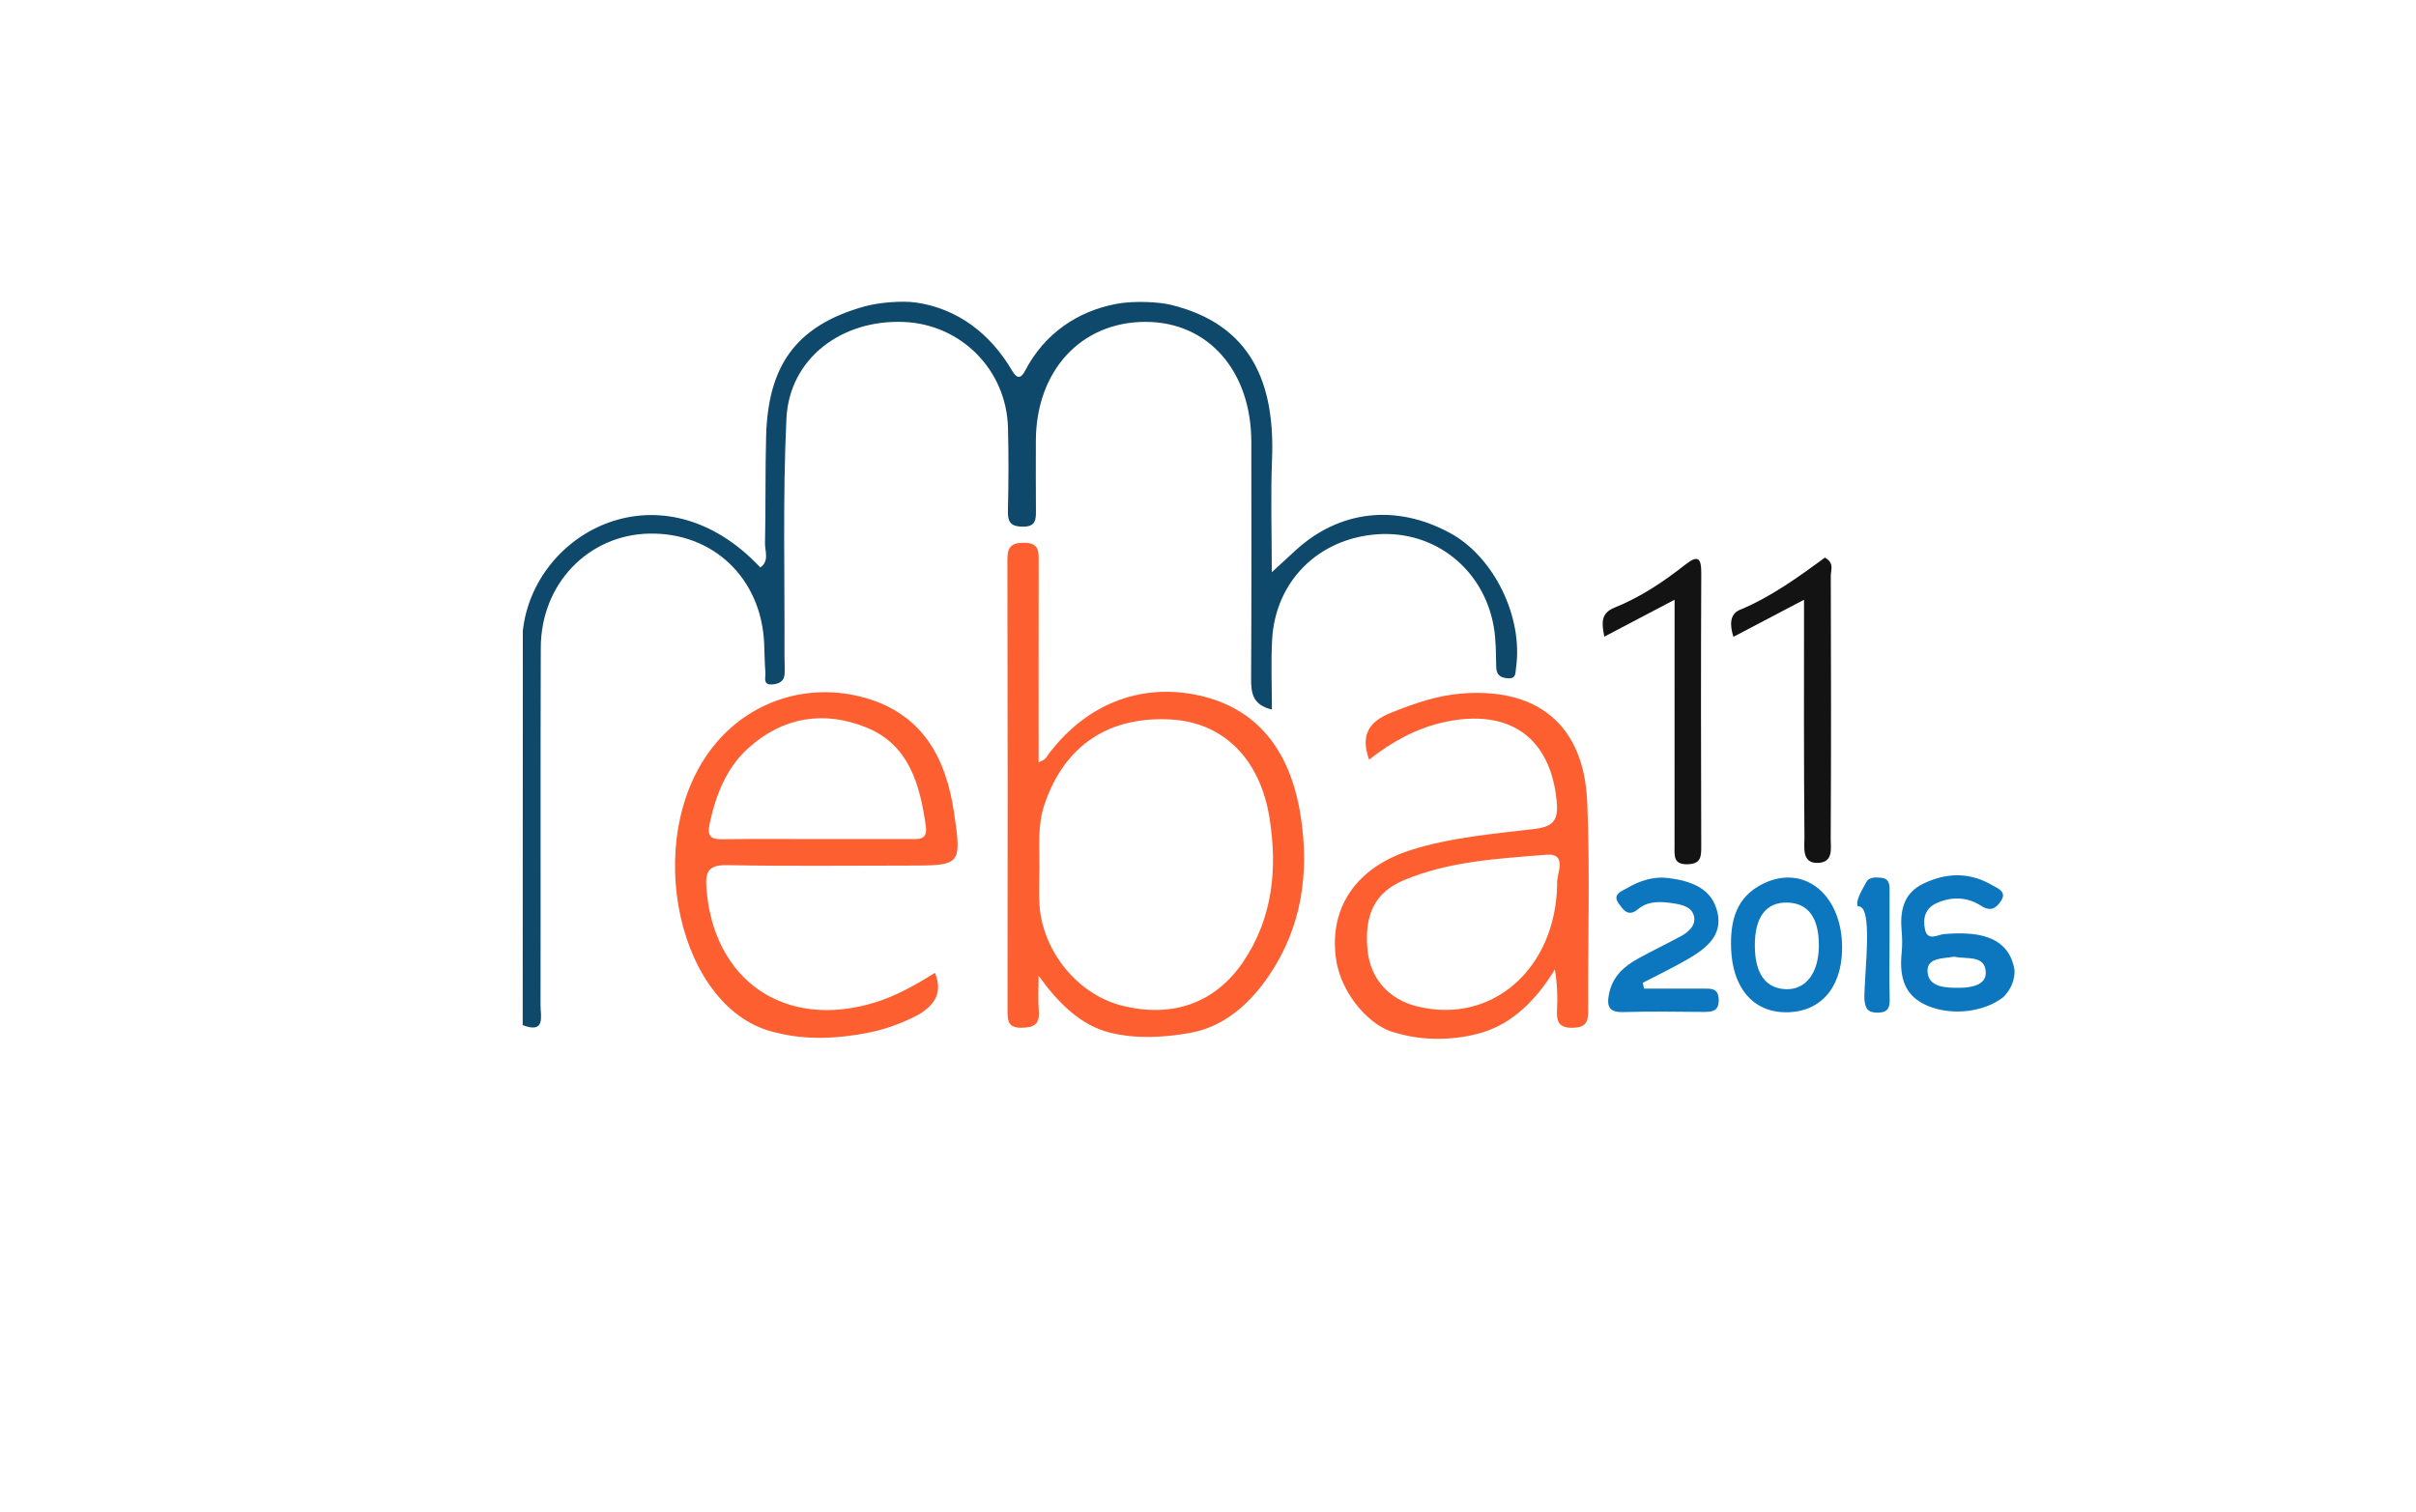 <?xml version="1.0" encoding="utf-8"?>
<!-- Generator: Adobe Illustrator 16.0.0, SVG Export Plug-In . SVG Version: 6.00 Build 0)  -->
<!DOCTYPE svg PUBLIC "-//W3C//DTD SVG 1.1//EN" "http://www.w3.org/Graphics/SVG/1.1/DTD/svg11.dtd">
<svg version="1.1" id="EBA8_cópia_4_xA0_Image_1_" xmlns="http://www.w3.org/2000/svg" xmlns:xlink="http://www.w3.org/1999/xlink"
	 x="0px" y="0px" width="224.5px" height="140.5px" viewBox="0 0 224.5 140.5" enable-background="new 0 0 224.5 140.5"
	 xml:space="preserve">
<g>
	<path fill-rule="evenodd" clip-rule="evenodd" fill="#0E486A" d="M48.582,58.634c1.014-9.244,12.912-15.632,22.07-5.889
		c0.857-0.613,0.418-1.511,0.434-2.254c0.076-3.319,0.012-6.643,0.104-9.961c0.178-6.343,2.591-10.244,9.183-12.058
		c1.281-0.353,3.417-0.541,4.736-0.353c3.856,0.551,6.925,2.89,8.944,6.342c0.406,0.695,0.779,0.812,1.201,0.001
		c1.798-3.46,4.864-5.534,8.485-6.218c1.638-0.31,3.959-0.18,5.042,0.083c7.542,1.833,9.708,7.346,9.418,14.41
		c-0.135,3.306-0.022,6.623-0.022,10.451c0.977-0.898,1.603-1.478,2.233-2.053c4.084-3.723,9.336-4.306,14.33-1.594
		c4.084,2.218,6.805,7.794,6.133,12.525c-0.07,0.496,0.025,1.026-0.743,0.978c-0.669-0.042-1.077-0.273-1.098-1.035
		c-0.033-1.244-0.015-2.506-0.224-3.726c-0.927-5.387-5.492-8.993-10.812-8.623c-5.479,0.381-9.492,4.356-9.789,9.811
		c-0.115,2.122-0.019,4.255-0.019,6.479c-1.771-0.42-1.941-1.505-1.933-2.868c0.045-7.33,0.024-14.66,0.021-21.989
		c-0.003-6.612-4.008-11.168-9.812-11.176c-6.016-0.009-10.21,4.551-10.21,11.1c0,2.167-0.013,4.333,0.007,6.499
		c0.008,0.833-0.067,1.433-1.177,1.435c-1.08,0.002-1.456-0.342-1.428-1.443c0.067-2.581,0.073-5.166,0.008-7.747
		c-0.138-5.371-4.351-9.62-9.681-9.836c-5.831-0.237-10.644,3.43-10.908,8.99c-0.35,7.315-0.147,14.656-0.181,21.986
		c-0.003,0.583,0.044,1.168,0.011,1.749c-0.044,0.756-0.651,0.955-1.235,0.967c-0.801,0.017-0.514-0.678-0.547-1.099
		c-0.073-0.912-0.077-1.829-0.118-2.744c-0.278-6.042-4.756-10.303-10.691-10.176c-5.662,0.122-10.044,4.674-10.064,10.593
		c-0.039,11.081-0.002,22.162-0.023,33.243c-0.002,1.027,0.492,2.676-1.658,1.848C48.572,83.069,48.577,70.852,48.582,58.634z"/>
	<path fill-rule="evenodd" clip-rule="evenodd" fill="#FE5F30" d="M103.164,95.988c-2.73-0.666-4.844-2.765-6.654-5.293
		c0,1.094-0.066,2.193,0.018,3.281c0.096,1.253-0.478,1.534-1.615,1.551c-1.239,0.019-1.291-0.652-1.291-1.574
		c0.013-13.979,0.021-27.957-0.012-41.936c-0.002-1.188,0.365-1.578,1.565-1.569c1.421,0.01,1.343,0.856,1.341,1.816
		c-0.012,6.155-0.006,12.311-0.006,18.607c0.288-0.17,0.53-0.231,0.641-0.387c3.515-4.948,8.735-7.083,14.308-5.834
		c5.205,1.167,8.435,4.909,9.408,11.235c0.809,5.248,0.113,10.266-2.945,14.784c-1.788,2.644-4.195,4.759-7.257,5.318
		C108.205,96.438,105.593,96.581,103.164,95.988z M96.584,80.688c0,1.164-0.07,2.334,0.013,3.492
		c0.307,4.269,3.558,8.225,7.552,9.262c4.714,1.225,8.749-0.164,11.378-4.055c2.766-4.092,3.19-8.712,2.429-13.41
		c-0.894-5.512-4.336-8.803-9.062-9.096c-5.862-0.364-9.976,2.411-11.836,7.879C96.393,76.714,96.603,78.704,96.584,80.688z"/>
	<path fill-rule="evenodd" clip-rule="evenodd" fill="#FE5F30" d="M129.664,95.988c-2.197-0.479-5.049-3.467-5.521-6.872
		c-0.658-4.756,1.878-8.496,6.963-10.107c3.754-1.188,7.678-1.502,11.553-1.971c1.816-0.219,2.146-0.965,1.991-2.576
		c-0.575-5.948-4.434-8.684-10.523-7.326c-2.534,0.565-4.774,1.8-6.913,3.473c-0.848-2.398,0.089-3.581,2.069-4.372
		c2.099-0.839,4.216-1.583,6.472-1.771c7.125-0.59,11.426,2.924,11.731,10.066c0.278,6.487,0.05,12.996,0.087,19.494
		c0.006,1.045-0.299,1.471-1.407,1.504c-1.287,0.037-1.548-0.545-1.483-1.657c0.069-1.211,0.016-2.429-0.202-3.771
		c-1.662,2.762-3.93,5.051-6.816,5.886C135.103,96.729,132.218,96.759,129.664,95.988z M144.695,82.152
		c-0.115-0.797,1.063-2.874-1.01-2.707c-4.451,0.36-8.996,0.598-13.203,2.351c-2.739,1.143-3.728,3.232-3.407,6.516
		c0.259,2.645,1.953,4.568,4.602,5.229C138.583,95.261,144.579,90.102,144.695,82.152z"/>
	<path fill-rule="evenodd" clip-rule="evenodd" fill="#FE5F30" d="M72.164,95.988c-9.133-1.919-12.709-18.019-5.893-26.604
		c3.375-4.25,8.83-6.015,14.102-4.522c5.391,1.526,7.542,5.628,8.286,10.717c0.712,4.864,0.644,4.874-4.347,4.874
		c-5.573,0-11.147,0.067-16.718-0.04c-1.724-0.033-2.076,0.549-1.954,2.141c0.658,8.614,7.298,13.164,15.611,10.637
		c1.994-0.606,3.791-1.623,5.628-2.769c0.742,1.843-0.017,2.965-1.517,3.881c-1.562,0.812-3.021,1.351-4.699,1.686
		C77.886,96.543,74.908,96.692,72.164,95.988z M75.758,77.989c2.915,0,5.83,0.002,8.744,0c0.834,0,1.72,0.154,1.523-1.23
		c-0.543-3.849-1.562-7.535-5.516-9.14c-3.901-1.584-7.723-1.004-10.944,1.888c-2.052,1.842-3.011,4.29-3.606,6.961
		c-0.309,1.385,0.155,1.555,1.305,1.537C70.095,77.962,72.927,77.991,75.758,77.989z"/>
	<path fill-rule="evenodd" clip-rule="evenodd" fill="#0C77BE" d="M186.155,92.683c-1.773,1.376-4.733,1.77-7.052,0.797
		c-2.228-0.936-2.609-2.78-2.397-4.927c0.065-0.657,0.061-1.331,0.001-1.989c-0.171-1.861,0.14-3.522,1.991-4.422
		c2.141-1.038,4.326-1.103,6.419,0.136c0.48,0.284,1.406,0.571,0.818,1.464c-0.426,0.646-0.938,1.035-1.841,0.453
		c-1.24-0.8-2.631-0.892-4.045-0.296c-1.141,0.48-1.388,1.401-1.184,2.444c0.233,1.199,1.181,0.527,1.789,0.477
		c2.817-0.232,5.876,0.013,6.509,3.169C187.263,90.479,187.192,91.62,186.155,92.683z M181.579,88.921
		c-0.977,0.183-2.522,0.061-2.47,1.356c0.062,1.513,1.704,1.538,2.905,1.538c1.052,0,2.544-0.215,2.509-1.417
		C184.475,88.723,182.753,89.185,181.579,88.921z"/>
	<path fill-rule="evenodd" clip-rule="evenodd" fill="#131313" d="M155.606,55.745c-2.291,1.204-4.306,2.262-6.528,3.43
		c-0.242-1.238-0.37-2.171,0.96-2.705c2.412-0.967,4.549-2.403,6.579-4c1.155-0.909,1.475-0.606,1.468,0.796
		c-0.037,8.486-0.029,16.974-0.002,25.46c0.003,0.951-0.063,1.573-1.269,1.604c-1.321,0.032-1.212-0.771-1.212-1.627
		c0.006-6.74,0.004-13.479,0.004-20.219C155.606,57.685,155.606,56.885,155.606,55.745z"/>
	<path fill-rule="evenodd" clip-rule="evenodd" fill="#131313" d="M167.635,55.746c-2.382,1.25-4.402,2.312-6.562,3.445
		c-0.355-1.108-0.339-2.115,0.584-2.499c2.929-1.218,5.465-3.068,7.922-4.865c0.897,0.511,0.54,1.163,0.542,1.67
		c0.025,8.156,0.035,16.312-0.007,24.469c-0.004,0.885,0.292,2.239-1.277,2.239c-1.431,0.002-1.156-1.513-1.164-2.351
		C167.607,70.62,167.635,63.385,167.635,55.746z"/>
	<path fill-rule="evenodd" clip-rule="evenodd" fill="#0C77BE" d="M171.173,88.202c-0.044,3.676-2.072,5.931-5.293,5.885
		c-3.037-0.045-4.892-2.326-5.021-5.91c-0.096-2.618,0.479-4.831,3.001-6.051C167.704,80.267,171.231,83.222,171.173,88.202z
		 M163.063,87.841c-0.005,2.636,0.99,4.043,2.901,4.102c1.839,0.057,3.027-1.503,3.049-3.999c0.022-2.623-0.986-4.011-2.943-4.052
		C164.115,83.851,163.068,85.226,163.063,87.841z"/>
	<path fill-rule="evenodd" clip-rule="evenodd" fill="#0C77BE" d="M152.774,91.889c1.855,0,3.712-0.002,5.568,0.001
		c0.674,0.001,1.316-0.04,1.363,0.966c0.05,1.079-0.525,1.208-1.382,1.2c-2.491-0.024-4.985-0.057-7.476,0.012
		c-1.295,0.037-1.568-0.48-1.342-1.651c0.315-1.635,1.391-2.598,2.739-3.336c1.308-0.718,2.654-1.364,3.966-2.073
		c0.682-0.369,1.33-0.957,1.221-1.731c-0.135-0.945-1.066-1.179-1.9-1.308c-1.162-0.178-2.36-0.276-3.332,0.543
		c-0.941,0.794-1.412-0.025-1.79-0.542c-0.632-0.864,0.325-1.151,0.813-1.437c1.162-0.68,2.454-1.098,3.809-0.921
		c2.053,0.268,4.039,0.905,4.562,3.198c0.494,2.16-1.074,3.349-2.697,4.302c-1.379,0.811-2.832,1.498-4.252,2.239
		C152.688,91.53,152.731,91.709,152.774,91.889z"/>
	<path fill-rule="evenodd" clip-rule="evenodd" fill="#0C77BE" d="M175.58,87.863c-0.001,1.663-0.03,3.327,0.013,4.989
		c0.02,0.791-0.151,1.248-1.059,1.27c-0.958,0.022-1.221-0.342-1.296-1.307c0.021-2.707,0.849-8.758-0.606-8.568
		c-0.243-0.531,0.413-1.549,0.795-2.267c0.249-0.469,0.858-0.444,1.362-0.395c0.812,0.079,0.798,0.684,0.795,1.288
		C175.576,84.537,175.581,86.2,175.58,87.863z"/>
</g>
</svg>
